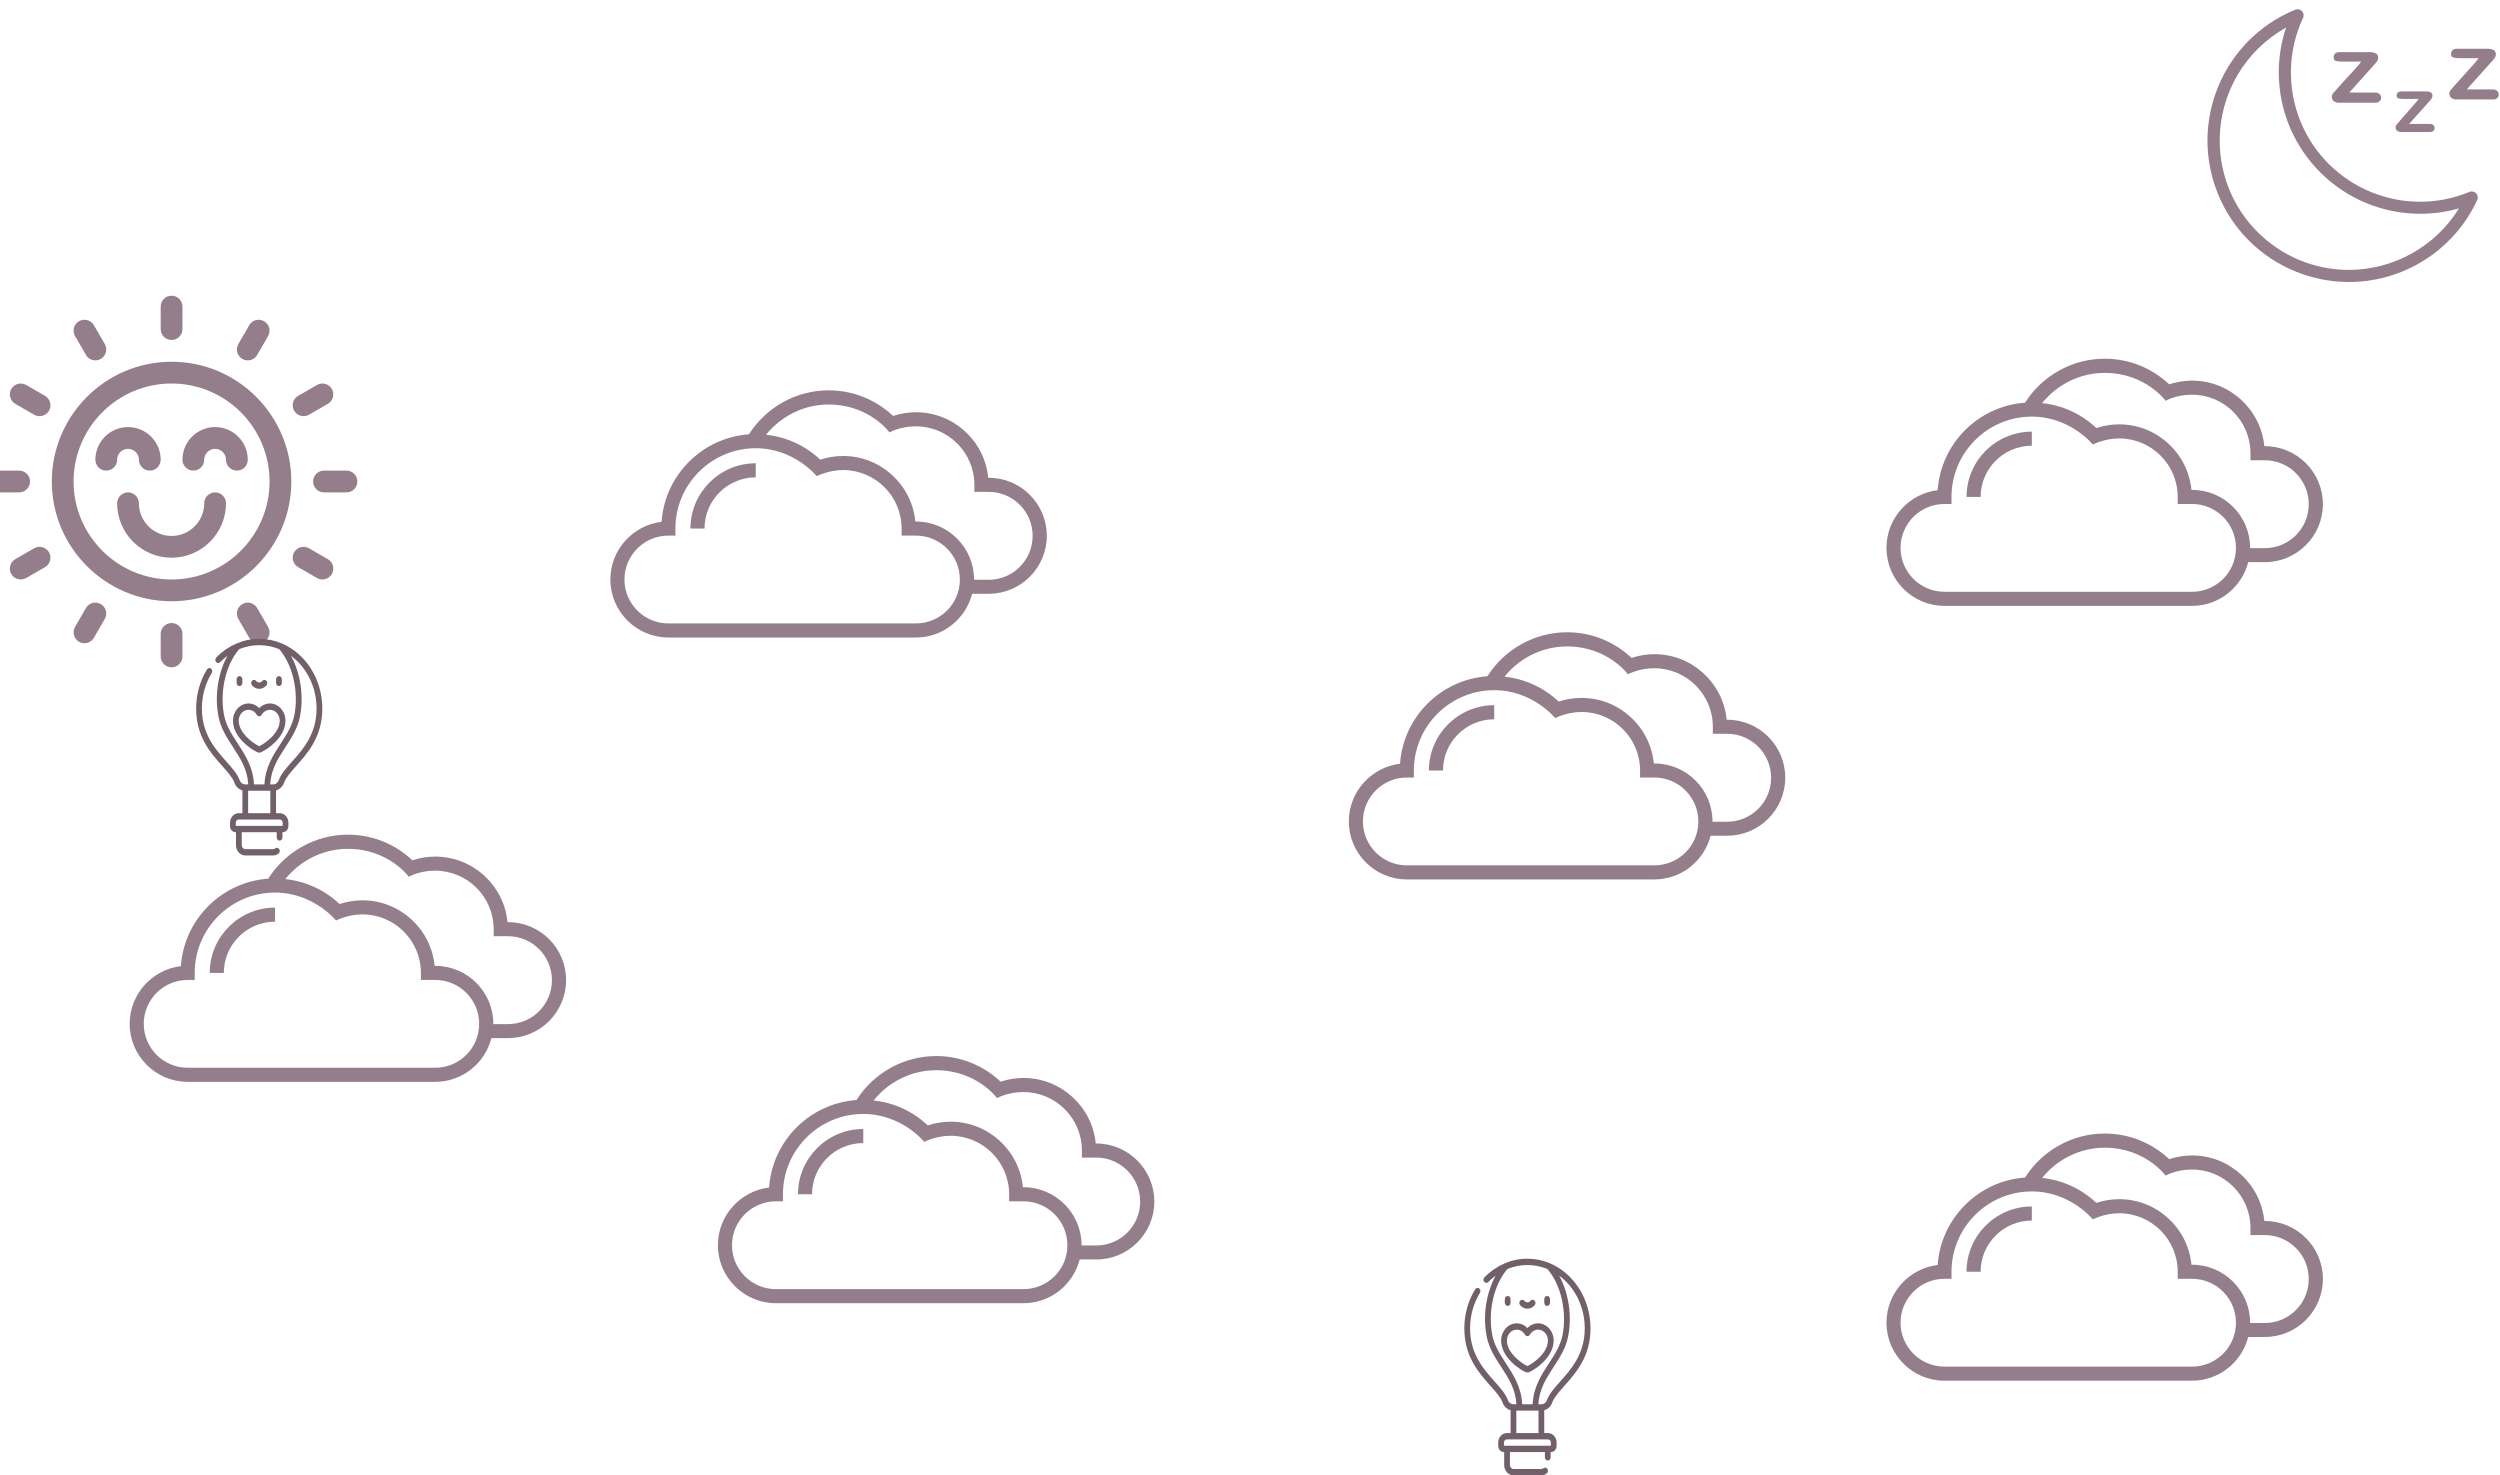 <svg width="1581" height="933" viewBox="0 0 1581 933" fill="none" xmlns="http://www.w3.org/2000/svg">
<path d="M80.961 270.076C69.572 270.076 60.307 279.342 60.307 290.73C60.307 294.533 63.389 297.615 67.191 297.615C70.994 297.615 74.076 294.533 74.076 290.73C74.076 286.934 77.165 283.846 80.961 283.846C84.757 283.846 87.846 286.934 87.846 290.73C87.846 294.533 90.928 297.615 94.731 297.615C98.533 297.615 101.615 294.533 101.615 290.73C101.615 279.342 92.35 270.076 80.961 270.076Z" fill="#957E8B"/>
<path d="M136.039 270.076C124.65 270.076 115.385 279.342 115.385 290.73C115.385 294.533 118.467 297.615 122.27 297.615C126.072 297.615 129.154 294.533 129.154 290.73C129.154 286.934 132.243 283.846 136.039 283.846C139.835 283.846 142.924 286.934 142.924 290.73C142.924 294.533 146.006 297.615 149.809 297.615C153.611 297.615 156.693 294.533 156.693 290.73C156.693 279.342 147.428 270.076 136.039 270.076Z" fill="#957E8B"/>
<path d="M136.039 311.385C132.237 311.385 129.154 314.467 129.154 318.27C129.154 329.658 119.889 338.924 108.5 338.924C97.111 338.924 87.846 329.658 87.846 318.27C87.846 314.467 84.763 311.385 80.961 311.385C77.159 311.385 74.076 314.467 74.076 318.27C74.076 337.251 89.519 352.693 108.5 352.693C127.481 352.693 142.924 337.251 142.924 318.27C142.924 314.467 139.841 311.385 136.039 311.385Z" fill="#957E8B"/>
<path d="M108.5 228.768C66.741 228.768 32.768 262.741 32.768 304.5C32.768 346.259 66.741 380.232 108.5 380.232C150.259 380.232 184.232 346.259 184.232 304.5C184.232 262.741 150.259 228.768 108.5 228.768ZM108.5 366.463C74.334 366.463 46.537 338.666 46.537 304.5C46.537 270.334 74.334 242.537 108.5 242.537C142.666 242.537 170.463 270.334 170.463 304.5C170.463 338.666 142.666 366.463 108.5 366.463Z" fill="#957E8B"/>
<path d="M108.5 187C104.698 187 101.615 190.083 101.615 193.885V208.113C101.615 211.916 104.698 214.998 108.5 214.998C112.302 214.998 115.385 211.916 115.385 208.113V193.885C115.385 190.083 112.302 187 108.5 187Z" fill="#957E8B"/>
<path d="M108.5 394.002C104.698 394.002 101.615 397.084 101.615 400.887V415.115C101.615 418.917 104.698 422 108.5 422C112.302 422 115.385 418.917 115.385 415.115V400.887C115.385 397.084 112.302 394.002 108.5 394.002Z" fill="#957E8B"/>
<path d="M12.113 297.615H-2.115C-5.917 297.615 -9 300.698 -9 304.5C-9 308.302 -5.917 311.385 -2.115 311.385H12.113C15.915 311.385 18.998 308.302 18.998 304.5C18.998 300.698 15.915 297.615 12.113 297.615Z" fill="#957E8B"/>
<path d="M219.115 297.615H204.887C201.084 297.615 198.002 300.698 198.002 304.5C198.002 308.302 201.084 311.385 204.887 311.385H219.115C222.917 311.385 226 308.302 226 304.5C226 300.698 222.917 297.615 219.115 297.615Z" fill="#957E8B"/>
<path d="M66.269 217.584L59.384 205.66C57.483 202.367 53.273 201.238 49.98 203.14C46.687 205.041 45.559 209.252 47.46 212.544L54.344 224.469C56.246 227.764 60.458 228.889 63.749 226.989C67.042 225.088 68.17 220.877 66.269 217.584Z" fill="#957E8B"/>
<path d="M169.54 396.456L162.656 384.531C160.755 381.238 156.544 380.11 153.251 382.011C149.958 383.912 148.83 388.123 150.731 391.416L157.616 403.34C159.518 406.635 163.73 407.76 167.02 405.86C170.313 403.959 171.441 399.748 169.54 396.456Z" fill="#957E8B"/>
<path d="M30.989 349.251C29.088 345.958 24.877 344.83 21.584 346.731L9.66 353.616C6.367 355.517 5.239 359.728 7.14 363.02C9.042 366.315 13.253 367.44 16.544 365.54L28.469 358.656C31.762 356.754 32.89 352.544 30.989 349.251Z" fill="#957E8B"/>
<path d="M209.86 245.979C207.959 242.687 203.748 241.558 200.456 243.46L188.531 250.344C185.238 252.246 184.11 256.456 186.011 259.749C187.913 263.044 192.125 264.169 195.416 262.269L207.34 255.384C210.633 253.483 211.761 249.272 209.86 245.979Z" fill="#957E8B"/>
<path d="M28.469 250.344L16.544 243.46C13.251 241.557 9.04 242.687 7.14 245.979C5.239 249.272 6.367 253.483 9.66 255.384L21.584 262.269C24.876 264.17 29.088 263.043 30.989 259.749C32.89 256.456 31.762 252.246 28.469 250.344Z" fill="#957E8B"/>
<path d="M207.34 353.616L195.416 346.731C192.122 344.829 187.911 345.958 186.011 349.251C184.11 352.544 185.238 356.754 188.531 358.656L200.456 365.54C203.747 367.441 207.959 366.314 209.86 363.021C211.761 359.728 210.633 355.517 207.34 353.616Z" fill="#957E8B"/>
<path d="M63.749 382.011C60.456 380.109 56.245 381.238 54.344 384.531L47.46 396.456C45.559 399.748 46.687 403.959 49.98 405.86C53.271 407.761 57.483 406.634 59.384 403.34L66.269 391.416C68.17 388.123 67.042 383.912 63.749 382.011Z" fill="#957E8B"/>
<path d="M167.02 203.14C163.727 201.238 159.517 202.366 157.616 205.66L150.731 217.584C148.83 220.877 149.958 225.088 153.251 226.989C156.542 228.89 160.754 227.763 162.656 224.469L169.54 212.544C171.441 209.252 170.313 205.041 167.02 203.14Z" fill="#957E8B"/>
<g clip-path="url(#clip0)">
<path d="M1504.82 59.439C1503.98 58.771 1502.92 58.442 1501.86 58.516H1485.71L1500.89 41.558L1502.32 39.981L1503.05 39.059C1503.3 38.702 1503.51 38.314 1503.66 37.905C1503.84 37.464 1503.93 36.995 1503.93 36.521C1504.04 35.399 1503.48 34.318 1502.51 33.752C1501.25 33.172 1499.86 32.908 1498.47 32.983H1479.59C1478.58 32.914 1477.59 33.215 1476.78 33.829C1476.12 34.393 1475.75 35.228 1475.78 36.098C1475.78 37.405 1476.22 38.2 1477.09 38.482C1478.34 38.837 1479.64 38.993 1480.94 38.943H1493.24C1492.73 39.661 1492.06 40.507 1491.24 41.481L1488.09 45.019L1483.82 49.633L1478.86 55.132C1477.14 57.055 1476.01 58.337 1475.48 58.978C1474.26 60.461 1474.41 62.639 1475.82 63.938C1476.84 64.703 1478.09 65.071 1479.36 64.977H1501.82C1502.89 65.061 1503.96 64.746 1504.82 64.092C1505.47 63.522 1505.84 62.691 1505.82 61.823C1505.85 60.92 1505.48 60.048 1504.82 59.439Z" fill="#957E8B"/>
<path d="M1538.85 79.089C1538.18 78.551 1537.32 78.29 1536.46 78.359H1523.54L1535.66 64.823L1536.81 63.554L1537.54 62.669C1537.75 62.385 1537.92 62.075 1538.04 61.746C1538.19 61.392 1538.27 61.014 1538.27 60.631C1538.37 59.734 1537.93 58.862 1537.16 58.401C1536.15 57.937 1535.04 57.725 1533.93 57.786H1518.7C1517.9 57.741 1517.1 57.987 1516.47 58.478C1515.94 58.925 1515.64 59.591 1515.66 60.285C1515.66 61.31 1516.01 61.952 1516.7 62.208C1517.7 62.485 1518.74 62.602 1519.78 62.554H1529.62C1529.24 63.131 1528.7 63.785 1528 64.592L1525.47 67.438L1522.16 71.283L1518.31 75.667C1516.93 77.205 1516.02 78.256 1515.58 78.82C1514.68 79.982 1514.79 81.641 1515.85 82.665C1516.66 83.266 1517.66 83.553 1518.66 83.473H1536.5C1537.36 83.541 1538.2 83.295 1538.89 82.781C1539.4 82.32 1539.68 81.659 1539.66 80.973C1539.67 80.258 1539.38 79.57 1538.85 79.089Z" fill="#957E8B"/>
<path d="M1579.19 57.478C1578.35 56.81 1577.29 56.481 1576.23 56.555H1559.96L1575.15 39.597L1576.57 38.02L1577.49 36.905C1577.75 36.548 1577.96 36.161 1578.11 35.752C1578.28 35.311 1578.38 34.841 1578.38 34.367C1578.49 33.246 1577.93 32.164 1576.96 31.599C1575.69 31.019 1574.31 30.755 1572.92 30.829H1553.85C1552.84 30.761 1551.84 31.062 1551.04 31.675C1550.38 32.239 1550.01 33.075 1550.04 33.944C1550.04 35.252 1550.47 36.046 1551.35 36.328C1552.6 36.684 1553.89 36.839 1555.19 36.79H1567.5C1566.98 37.508 1566.32 38.353 1565.5 39.328L1562.31 42.943L1558.15 47.557L1553.19 53.056C1551.47 54.978 1550.35 56.261 1549.81 56.901C1548.59 58.384 1548.74 60.563 1550.15 61.862C1551.17 62.626 1552.43 62.995 1553.69 62.9H1576.11C1577.2 63.037 1578.29 62.762 1579.19 62.131C1579.84 61.56 1580.21 60.729 1580.19 59.862C1580.22 58.959 1579.85 58.087 1579.19 57.478Z" fill="#957E8B"/>
<path d="M1565.92 122.234C1564.82 121.101 1563.15 120.75 1561.69 121.35C1520.01 138.603 1472.24 118.803 1454.98 77.125C1446.22 55.96 1446.75 32.089 1456.44 11.333C1457.35 9.414 1456.53 7.121 1454.61 6.213C1453.62 5.747 1452.49 5.721 1451.48 6.142C1405.79 24.912 1383.96 77.17 1402.73 122.863C1421.5 168.557 1473.76 190.382 1519.45 171.613C1540.29 163.052 1557.14 146.942 1566.61 126.502C1567.28 125.073 1567.01 123.38 1565.92 122.234ZM1485.51 170.686C1440.34 170.679 1403.73 134.053 1403.74 88.881C1403.74 59.219 1419.8 31.886 1445.71 17.448C1442.65 26.554 1441.09 36.102 1441.1 45.711C1441.1 95.131 1481.17 135.191 1530.59 135.189C1538.87 135.189 1547.11 134.038 1555.08 131.771C1540.16 155.884 1513.86 170.596 1485.51 170.686Z" fill="#957E8B"/>
</g>
<path d="M132.636 615.263H141.546C141.546 597.389 156.053 582.882 173.928 582.882V573.972C151.163 573.972 132.636 592.444 132.636 615.263Z" fill="#957E8B"/>
<path d="M321.327 583.154H320.946C318.719 559.9 299.051 541.7 275.254 541.7C270.31 541.7 265.475 542.515 260.802 544.036C249.665 533.604 235.321 527.845 220 527.845C199.626 527.845 180.556 538.44 169.635 555.663C140.08 557.782 116.446 581.415 114.381 610.971C96.18 613.199 82 628.683 82 647.482C82 667.693 98.462 684.155 118.673 684.155H275.254C292.368 684.155 306.712 672.365 310.787 656.5H321.327C341.538 656.5 358 640.038 358 619.827C358 599.616 341.538 583.154 321.327 583.154ZM275.254 675.245H118.673C103.352 675.245 90.91 662.803 90.91 647.482C90.91 632.16 103.352 619.719 118.673 619.719H123.128V615.263C123.128 587.229 145.947 564.464 173.928 564.464C198.268 564.464 212.502 582.122 212.502 582.122C212.502 582.122 219.946 578.264 229.182 578.264C249.556 578.264 266.181 594.835 266.181 615.263V619.719H275.254C290.576 619.719 303.017 632.16 303.017 647.482C303.072 662.803 290.576 675.245 275.254 675.245ZM321.327 647.645H311.982C311.982 647.59 311.982 647.536 311.982 647.482C311.982 627.271 295.52 610.808 275.309 610.808H274.874C272.646 587.555 252.979 569.354 229.182 569.354C224.238 569.354 219.402 570.169 214.73 571.69C205.222 562.726 193.269 557.293 180.447 555.934C190.009 544.036 204.516 536.81 219.946 536.81C245.807 536.81 258.52 554.467 258.52 554.467C258.52 554.467 265.094 550.61 275.2 550.61C295.574 550.61 312.199 567.181 312.199 587.609V592.064H321.272C336.594 592.064 349.035 604.506 349.035 619.827C349.09 635.148 336.648 647.645 321.327 647.645Z" fill="#957E8B"/>
<path d="M436.636 334.263H445.546C445.546 316.389 460.053 301.882 477.928 301.882V292.972C455.163 292.972 436.636 311.444 436.636 334.263Z" fill="#957E8B"/>
<path d="M625.327 302.154H624.946C622.719 278.9 603.051 260.7 579.254 260.7C574.31 260.7 569.475 261.515 564.802 263.036C553.665 252.604 539.321 246.845 524 246.845C503.626 246.845 484.556 257.44 473.635 274.663C444.08 276.782 420.446 300.415 418.381 329.971C400.18 332.199 386 347.683 386 366.482C386 386.693 402.462 403.155 422.673 403.155H579.254C596.368 403.155 610.712 391.365 614.787 375.5H625.327C645.538 375.5 662 359.038 662 338.827C662 318.616 645.538 302.154 625.327 302.154ZM579.254 394.245H422.673C407.352 394.245 394.91 381.803 394.91 366.482C394.91 351.16 407.352 338.719 422.673 338.719H427.128V334.263C427.128 306.229 449.947 283.464 477.928 283.464C502.268 283.464 516.502 301.122 516.502 301.122C516.502 301.122 523.946 297.264 533.182 297.264C553.556 297.264 570.181 313.835 570.181 334.263V338.719H579.254C594.576 338.719 607.017 351.16 607.017 366.482C607.072 381.803 594.576 394.245 579.254 394.245ZM625.327 366.645H615.982C615.982 366.59 615.982 366.536 615.982 366.482C615.982 346.271 599.52 329.808 579.309 329.808H578.874C576.646 306.555 556.979 288.354 533.182 288.354C528.238 288.354 523.402 289.169 518.73 290.69C509.222 281.726 497.269 276.293 484.447 274.934C494.009 263.036 508.516 255.81 523.946 255.81C549.807 255.81 562.52 273.467 562.52 273.467C562.52 273.467 569.094 269.61 579.2 269.61C599.574 269.61 616.199 286.181 616.199 306.609V311.064H625.272C640.594 311.064 653.035 323.506 653.035 338.827C653.09 354.148 640.648 366.645 625.327 366.645Z" fill="#957E8B"/>
<path d="M1243.64 314.263H1252.55C1252.55 296.389 1267.05 281.882 1284.93 281.882V272.972C1262.16 272.972 1243.64 291.444 1243.64 314.263Z" fill="#957E8B"/>
<path d="M1432.33 282.154H1431.95C1429.72 258.9 1410.05 240.7 1386.25 240.7C1381.31 240.7 1376.47 241.515 1371.8 243.036C1360.66 232.604 1346.32 226.845 1331 226.845C1310.63 226.845 1291.56 237.44 1280.64 254.663C1251.08 256.782 1227.45 280.415 1225.38 309.971C1207.18 312.199 1193 327.683 1193 346.482C1193 366.693 1209.46 383.155 1229.67 383.155H1386.25C1403.37 383.155 1417.71 371.365 1421.79 355.5H1432.33C1452.54 355.5 1469 339.038 1469 318.827C1469 298.616 1452.54 282.154 1432.33 282.154ZM1386.25 374.245H1229.67C1214.35 374.245 1201.91 361.803 1201.91 346.482C1201.91 331.16 1214.35 318.719 1229.67 318.719H1234.13V314.263C1234.13 286.229 1256.95 263.464 1284.93 263.464C1309.27 263.464 1323.5 281.122 1323.5 281.122C1323.5 281.122 1330.95 277.264 1340.18 277.264C1360.56 277.264 1377.18 293.835 1377.18 314.263V318.719H1386.25C1401.58 318.719 1414.02 331.16 1414.02 346.482C1414.07 361.803 1401.58 374.245 1386.25 374.245ZM1432.33 346.645H1422.98C1422.98 346.59 1422.98 346.536 1422.98 346.482C1422.98 326.271 1406.52 309.808 1386.31 309.808H1385.87C1383.65 286.555 1363.98 268.354 1340.18 268.354C1335.24 268.354 1330.4 269.169 1325.73 270.69C1316.22 261.726 1304.27 256.293 1291.45 254.934C1301.01 243.036 1315.52 235.81 1330.95 235.81C1356.81 235.81 1369.52 253.467 1369.52 253.467C1369.52 253.467 1376.09 249.61 1386.2 249.61C1406.57 249.61 1423.2 266.181 1423.2 286.609V291.064H1432.27C1447.59 291.064 1460.04 303.506 1460.04 318.827C1460.09 334.148 1447.65 346.645 1432.33 346.645Z" fill="#957E8B"/>
<path d="M504.636 755.263H513.546C513.546 737.389 528.053 722.882 545.928 722.882V713.972C523.163 713.972 504.636 732.444 504.636 755.263Z" fill="#957E8B"/>
<path d="M693.327 723.154H692.946C690.719 699.9 671.051 681.7 647.254 681.7C642.31 681.7 637.475 682.515 632.802 684.036C621.665 673.604 607.321 667.845 592 667.845C571.626 667.845 552.556 678.44 541.635 695.663C512.08 697.782 488.446 721.415 486.381 750.971C468.18 753.199 454 768.683 454 787.482C454 807.693 470.462 824.155 490.673 824.155H647.254C664.368 824.155 678.712 812.365 682.787 796.5H693.327C713.538 796.5 730 780.038 730 759.827C730 739.616 713.538 723.154 693.327 723.154ZM647.254 815.245H490.673C475.352 815.245 462.91 802.803 462.91 787.482C462.91 772.16 475.352 759.719 490.673 759.719H495.128V755.263C495.128 727.229 517.947 704.464 545.928 704.464C570.268 704.464 584.502 722.122 584.502 722.122C584.502 722.122 591.946 718.264 601.182 718.264C621.556 718.264 638.181 734.835 638.181 755.263V759.719H647.254C662.576 759.719 675.017 772.16 675.017 787.482C675.072 802.803 662.576 815.245 647.254 815.245ZM693.327 787.645H683.982C683.982 787.59 683.982 787.536 683.982 787.482C683.982 767.271 667.52 750.808 647.309 750.808H646.874C644.646 727.555 624.979 709.354 601.182 709.354C596.238 709.354 591.402 710.169 586.73 711.69C577.222 702.726 565.269 697.293 552.447 695.934C562.009 684.036 576.516 676.81 591.946 676.81C617.807 676.81 630.52 694.467 630.52 694.467C630.52 694.467 637.094 690.61 647.2 690.61C667.574 690.61 684.199 707.181 684.199 727.609V732.064H693.272C708.594 732.064 721.035 744.506 721.035 759.827C721.09 775.148 708.648 787.645 693.327 787.645Z" fill="#957E8B"/>
<path d="M903.636 487.263H912.546C912.546 469.389 927.053 454.882 944.928 454.882V445.972C922.163 445.972 903.636 464.444 903.636 487.263Z" fill="#957E8B"/>
<path d="M1092.33 455.154H1091.95C1089.72 431.9 1070.05 413.7 1046.25 413.7C1041.31 413.7 1036.47 414.515 1031.8 416.036C1020.66 405.604 1006.32 399.845 991 399.845C970.626 399.845 951.556 410.44 940.635 427.663C911.08 429.782 887.446 453.415 885.381 482.971C867.18 485.199 853 500.683 853 519.482C853 539.693 869.462 556.155 889.673 556.155H1046.25C1063.37 556.155 1077.71 544.365 1081.79 528.5H1092.33C1112.54 528.5 1129 512.038 1129 491.827C1129 471.616 1112.54 455.154 1092.33 455.154ZM1046.25 547.245H889.673C874.352 547.245 861.91 534.803 861.91 519.482C861.91 504.16 874.352 491.719 889.673 491.719H894.128V487.263C894.128 459.229 916.947 436.464 944.928 436.464C969.268 436.464 983.502 454.122 983.502 454.122C983.502 454.122 990.946 450.264 1000.18 450.264C1020.56 450.264 1037.18 466.835 1037.18 487.263V491.719H1046.25C1061.58 491.719 1074.02 504.16 1074.02 519.482C1074.07 534.803 1061.58 547.245 1046.25 547.245ZM1092.33 519.645H1082.98C1082.98 519.59 1082.98 519.536 1082.98 519.482C1082.98 499.271 1066.52 482.808 1046.31 482.808H1045.87C1043.65 459.555 1023.98 441.354 1000.18 441.354C995.238 441.354 990.402 442.169 985.73 443.69C976.222 434.726 964.269 429.293 951.447 427.934C961.009 416.036 975.516 408.81 990.946 408.81C1016.81 408.81 1029.52 426.467 1029.52 426.467C1029.52 426.467 1036.09 422.61 1046.2 422.61C1066.57 422.61 1083.2 439.181 1083.2 459.609V464.064H1092.27C1107.59 464.064 1120.04 476.506 1120.04 491.827C1120.09 507.148 1107.65 519.645 1092.33 519.645Z" fill="#957E8B"/>
<path d="M1243.64 804.263H1252.55C1252.55 786.389 1267.05 771.882 1284.93 771.882V762.972C1262.16 762.972 1243.64 781.444 1243.64 804.263Z" fill="#957E8B"/>
<path d="M1432.33 772.154H1431.95C1429.72 748.9 1410.05 730.7 1386.25 730.7C1381.31 730.7 1376.47 731.515 1371.8 733.036C1360.66 722.604 1346.32 716.845 1331 716.845C1310.63 716.845 1291.56 727.44 1280.64 744.663C1251.08 746.782 1227.45 770.415 1225.38 799.971C1207.18 802.199 1193 817.683 1193 836.482C1193 856.693 1209.46 873.155 1229.67 873.155H1386.25C1403.37 873.155 1417.71 861.365 1421.79 845.5H1432.33C1452.54 845.5 1469 829.038 1469 808.827C1469 788.616 1452.54 772.154 1432.33 772.154ZM1386.25 864.245H1229.67C1214.35 864.245 1201.91 851.803 1201.91 836.482C1201.91 821.16 1214.35 808.719 1229.67 808.719H1234.13V804.263C1234.13 776.229 1256.95 753.464 1284.93 753.464C1309.27 753.464 1323.5 771.122 1323.5 771.122C1323.5 771.122 1330.95 767.264 1340.18 767.264C1360.56 767.264 1377.18 783.835 1377.18 804.263V808.719H1386.25C1401.58 808.719 1414.02 821.16 1414.02 836.482C1414.07 851.803 1401.58 864.245 1386.25 864.245ZM1432.33 836.645H1422.98C1422.98 836.59 1422.98 836.536 1422.98 836.482C1422.98 816.271 1406.52 799.808 1386.31 799.808H1385.87C1383.65 776.555 1363.98 758.354 1340.18 758.354C1335.24 758.354 1330.4 759.169 1325.73 760.69C1316.22 751.726 1304.27 746.293 1291.45 744.934C1301.01 733.036 1315.52 725.81 1330.95 725.81C1356.81 725.81 1369.52 743.467 1369.52 743.467C1369.52 743.467 1376.09 739.61 1386.2 739.61C1406.57 739.61 1423.2 756.181 1423.2 776.609V781.064H1432.27C1447.59 781.064 1460.04 793.506 1460.04 808.827C1460.09 824.148 1447.65 836.645 1432.33 836.645Z" fill="#957E8B"/>
<path d="M176.411 433.874C177.415 433.874 178.228 432.976 178.228 431.867V429.579C178.228 428.47 177.415 427.572 176.411 427.572C175.408 427.572 174.595 428.47 174.595 429.579V431.867C174.595 432.976 175.408 433.874 176.411 433.874ZM163.933 435.632C165.718 435.632 167.417 434.778 168.592 433.287C169.251 432.451 169.172 431.184 168.416 430.456C167.659 429.727 166.512 429.815 165.853 430.65C165.368 431.266 164.668 431.618 163.932 431.618C163.197 431.618 162.497 431.266 162.011 430.65C161.352 429.815 160.205 429.728 159.449 430.456C158.693 431.184 158.614 432.451 159.274 433.287C160.449 434.777 162.147 435.632 163.933 435.632ZM151.454 433.874C152.457 433.874 153.27 432.976 153.27 431.867V429.579C153.27 428.47 152.457 427.572 151.454 427.572C150.451 427.572 149.637 428.47 149.637 429.579V431.867C149.637 432.976 150.451 433.874 151.454 433.874ZM163.933 475.97C164.317 475.97 164.702 475.887 165.068 475.723C167.316 474.716 171.098 472.347 174.36 468.983C178.402 464.814 180.539 460.238 180.539 455.749C180.539 449.755 176.124 444.878 170.698 444.878C168.139 444.878 165.738 445.957 163.933 447.85C162.128 445.957 159.726 444.878 157.167 444.878C151.741 444.878 147.327 449.755 147.327 455.749C147.327 460.238 149.463 464.814 153.506 468.983C156.768 472.346 160.55 474.716 162.797 475.723C163.163 475.887 163.548 475.97 163.933 475.97ZM150.96 455.749C150.96 451.967 153.744 448.891 157.167 448.891C159.296 448.891 161.254 450.077 162.402 452.063C162.736 452.64 163.312 452.989 163.932 452.989C164.552 452.989 165.129 452.64 165.463 452.063C166.612 450.077 168.568 448.891 170.698 448.891C174.121 448.891 176.906 451.967 176.906 455.749C176.906 463.344 168.165 469.908 163.932 471.899C159.7 469.909 150.96 463.344 150.96 455.749ZM179.592 495.053C180.806 491.709 183.825 488.322 187.322 484.401C194.674 476.153 203.826 465.89 203.826 448.075C203.826 429.417 193.276 413.43 178.422 407.01C178.324 406.957 178.223 406.914 178.119 406.883C173.709 405.022 168.927 404 163.933 404C153.797 404 144.134 408.205 136.727 415.839C135.993 416.595 135.953 417.865 136.637 418.676C137.322 419.486 138.471 419.531 139.204 418.774C140.666 417.268 142.224 415.909 143.862 414.704C137.914 425.493 135.618 439.849 138.126 452.961C139.576 460.545 143.525 466.604 147.344 472.463C152.021 479.638 156.453 486.44 157 496.066H155.107C153.58 496.066 152.189 495.058 151.644 493.558C150.158 489.467 146.902 485.814 143.13 481.584C136.243 473.859 127.672 464.245 127.672 448.075C127.672 440.007 129.833 432.23 133.921 425.585C134.484 424.668 134.269 423.42 133.439 422.797C132.609 422.174 131.48 422.413 130.916 423.329C126.417 430.643 124.039 439.2 124.039 448.075C124.039 465.89 133.19 476.154 140.542 484.401C144.038 488.322 147.058 491.709 148.272 495.053C149.154 497.48 151.03 499.22 153.29 499.834V514.256H150.933C147.921 514.256 145.471 516.963 145.471 520.291V522.381C145.471 524.537 147.058 526.291 149.01 526.291H149.242V534.482C149.242 538.076 151.889 541 155.141 541H172.723C173.97 541 175.163 540.574 176.173 539.768C176.986 539.119 177.17 537.865 176.582 536.967C175.995 536.068 174.859 535.866 174.046 536.515C173.659 536.823 173.202 536.986 172.722 536.986H155.141C153.892 536.986 152.875 535.864 152.875 534.482V526.291H174.989V529.608C174.989 530.716 175.802 531.615 176.806 531.615C177.808 531.615 178.622 530.716 178.622 529.608V526.291H178.854C180.806 526.291 182.393 524.536 182.393 522.381V520.291C182.393 516.963 179.942 514.256 176.93 514.256H174.574V499.833C176.835 499.219 178.711 497.48 179.592 495.053ZM150.293 470.118C146.528 464.342 142.972 458.886 141.68 452.132C140.313 444.984 140.499 436.951 142.204 429.512C143.932 421.971 147.067 415.419 151.273 410.525C155.28 408.877 159.557 408.014 163.933 408.014C168.389 408.014 172.658 408.908 176.605 410.54C180.805 415.433 183.935 421.978 185.662 429.512C187.365 436.951 187.552 444.984 186.185 452.132C184.893 458.886 181.337 464.342 177.572 470.118C172.751 477.515 167.777 485.15 167.227 496.066H160.638C160.088 485.15 155.114 477.515 150.293 470.118ZM156.924 500.079H170.941V514.255H156.924V500.079ZM176.931 518.269C177.94 518.269 178.761 519.175 178.761 520.291V522.277H149.105V520.291C149.105 519.175 149.926 518.269 150.934 518.269H176.931ZM172.758 496.066H170.864C171.41 486.44 175.844 479.638 180.521 472.463C184.34 466.604 188.289 460.545 189.739 452.961C192.244 439.865 189.957 425.526 184.024 414.743C193.764 421.933 200.193 434.189 200.193 448.075C200.193 464.245 191.621 473.859 184.734 481.584C180.964 485.814 177.706 489.466 176.221 493.558C175.676 495.058 174.284 496.066 172.758 496.066Z" fill="#71606A"/>
<path d="M978.411 825.874C979.415 825.874 980.228 824.976 980.228 823.867V821.579C980.228 820.47 979.415 819.572 978.411 819.572C977.408 819.572 976.595 820.47 976.595 821.579V823.867C976.595 824.976 977.408 825.874 978.411 825.874ZM965.933 827.632C967.718 827.632 969.417 826.778 970.592 825.287C971.251 824.451 971.172 823.184 970.416 822.456C969.659 821.727 968.512 821.815 967.853 822.65C967.368 823.266 966.668 823.618 965.932 823.618C965.197 823.618 964.497 823.266 964.011 822.65C963.352 821.815 962.205 821.728 961.449 822.456C960.693 823.184 960.614 824.451 961.274 825.287C962.449 826.777 964.147 827.632 965.933 827.632ZM953.454 825.874C954.457 825.874 955.27 824.976 955.27 823.867V821.579C955.27 820.47 954.457 819.572 953.454 819.572C952.451 819.572 951.637 820.47 951.637 821.579V823.867C951.637 824.976 952.451 825.874 953.454 825.874ZM965.933 867.97C966.317 867.97 966.702 867.887 967.068 867.723C969.316 866.716 973.098 864.347 976.36 860.983C980.402 856.814 982.539 852.238 982.539 847.749C982.539 841.755 978.124 836.878 972.698 836.878C970.139 836.878 967.738 837.957 965.933 839.85C964.128 837.957 961.726 836.878 959.167 836.878C953.741 836.878 949.327 841.755 949.327 847.749C949.327 852.238 951.463 856.814 955.506 860.983C958.767 864.346 962.55 866.716 964.797 867.723C965.163 867.887 965.548 867.97 965.933 867.97ZM952.96 847.749C952.96 843.967 955.744 840.891 959.167 840.891C961.296 840.891 963.254 842.077 964.402 844.063C964.736 844.64 965.312 844.989 965.932 844.989C966.552 844.989 967.129 844.64 967.463 844.063C968.612 842.077 970.568 840.891 972.698 840.891C976.121 840.891 978.906 843.967 978.906 847.749C978.906 855.344 970.165 861.908 965.932 863.899C961.7 861.909 952.96 855.344 952.96 847.749ZM981.592 887.053C982.806 883.709 985.825 880.322 989.322 876.401C996.674 868.153 1005.83 857.89 1005.83 840.075C1005.83 821.417 995.276 805.43 980.422 799.01C980.324 798.957 980.223 798.914 980.119 798.883C975.709 797.022 970.927 796 965.933 796C955.797 796 946.134 800.205 938.727 807.839C937.993 808.595 937.953 809.865 938.637 810.676C939.322 811.486 940.471 811.531 941.204 810.774C942.666 809.268 944.224 807.909 945.862 806.704C939.914 817.493 937.618 831.849 940.126 844.961C941.576 852.545 945.525 858.604 949.344 864.463C954.021 871.638 958.453 878.44 959 888.066H957.107C955.58 888.066 954.189 887.058 953.644 885.558C952.158 881.467 948.902 877.814 945.13 873.584C938.243 865.859 929.672 856.245 929.672 840.075C929.672 832.007 931.833 824.23 935.921 817.585C936.484 816.668 936.269 815.42 935.439 814.797C934.609 814.174 933.48 814.413 932.916 815.329C928.417 822.643 926.039 831.2 926.039 840.075C926.039 857.89 935.19 868.154 942.542 876.401C946.038 880.322 949.058 883.709 950.272 887.053C951.154 889.48 953.03 891.22 955.29 891.834V906.256H952.933C949.921 906.256 947.471 908.963 947.471 912.291V914.381C947.471 916.537 949.058 918.291 951.01 918.291H951.242V926.482C951.242 930.076 953.889 933 957.141 933H974.723C975.97 933 977.163 932.574 978.173 931.768C978.986 931.119 979.17 929.865 978.582 928.967C977.995 928.068 976.859 927.866 976.046 928.515C975.659 928.823 975.202 928.986 974.722 928.986H957.141C955.892 928.986 954.875 927.864 954.875 926.482V918.291H976.989V921.608C976.989 922.716 977.802 923.615 978.806 923.615C979.808 923.615 980.622 922.716 980.622 921.608V918.291H980.854C982.805 918.291 984.393 916.536 984.393 914.381V912.291C984.393 908.963 981.942 906.256 978.93 906.256H976.574V891.833C978.835 891.219 980.711 889.48 981.592 887.053ZM952.293 862.118C948.528 856.342 944.972 850.886 943.68 844.132C942.313 836.984 942.499 828.951 944.204 821.512C945.932 813.971 949.067 807.419 953.273 802.525C957.28 800.877 961.557 800.014 965.933 800.014C970.389 800.014 974.658 800.908 978.605 802.54C982.805 807.433 985.935 813.978 987.662 821.512C989.365 828.951 989.552 836.984 988.185 844.132C986.893 850.886 983.337 856.342 979.572 862.118C974.751 869.515 969.777 877.15 969.227 888.066H962.638C962.088 877.15 957.114 869.515 952.293 862.118ZM958.924 892.079H972.941V906.255H958.924V892.079ZM978.931 910.269C979.94 910.269 980.761 911.175 980.761 912.291V914.277H951.105V912.291C951.105 911.175 951.926 910.269 952.934 910.269H978.931ZM974.758 888.066H972.864C973.41 878.44 977.844 871.638 982.521 864.463C986.34 858.604 990.289 852.545 991.739 844.961C994.244 831.865 991.957 817.526 986.024 806.743C995.764 813.933 1002.19 826.189 1002.19 840.075C1002.19 856.245 993.621 865.859 986.734 873.584C982.963 877.814 979.706 881.466 978.221 885.558C977.676 887.058 976.284 888.066 974.758 888.066Z" fill="#71606A"/>
<defs>
<clipPath id="clip0">
<rect x="1396" width="184.189" height="184.189" fill="white"/>
</clipPath>
</defs>
</svg>
